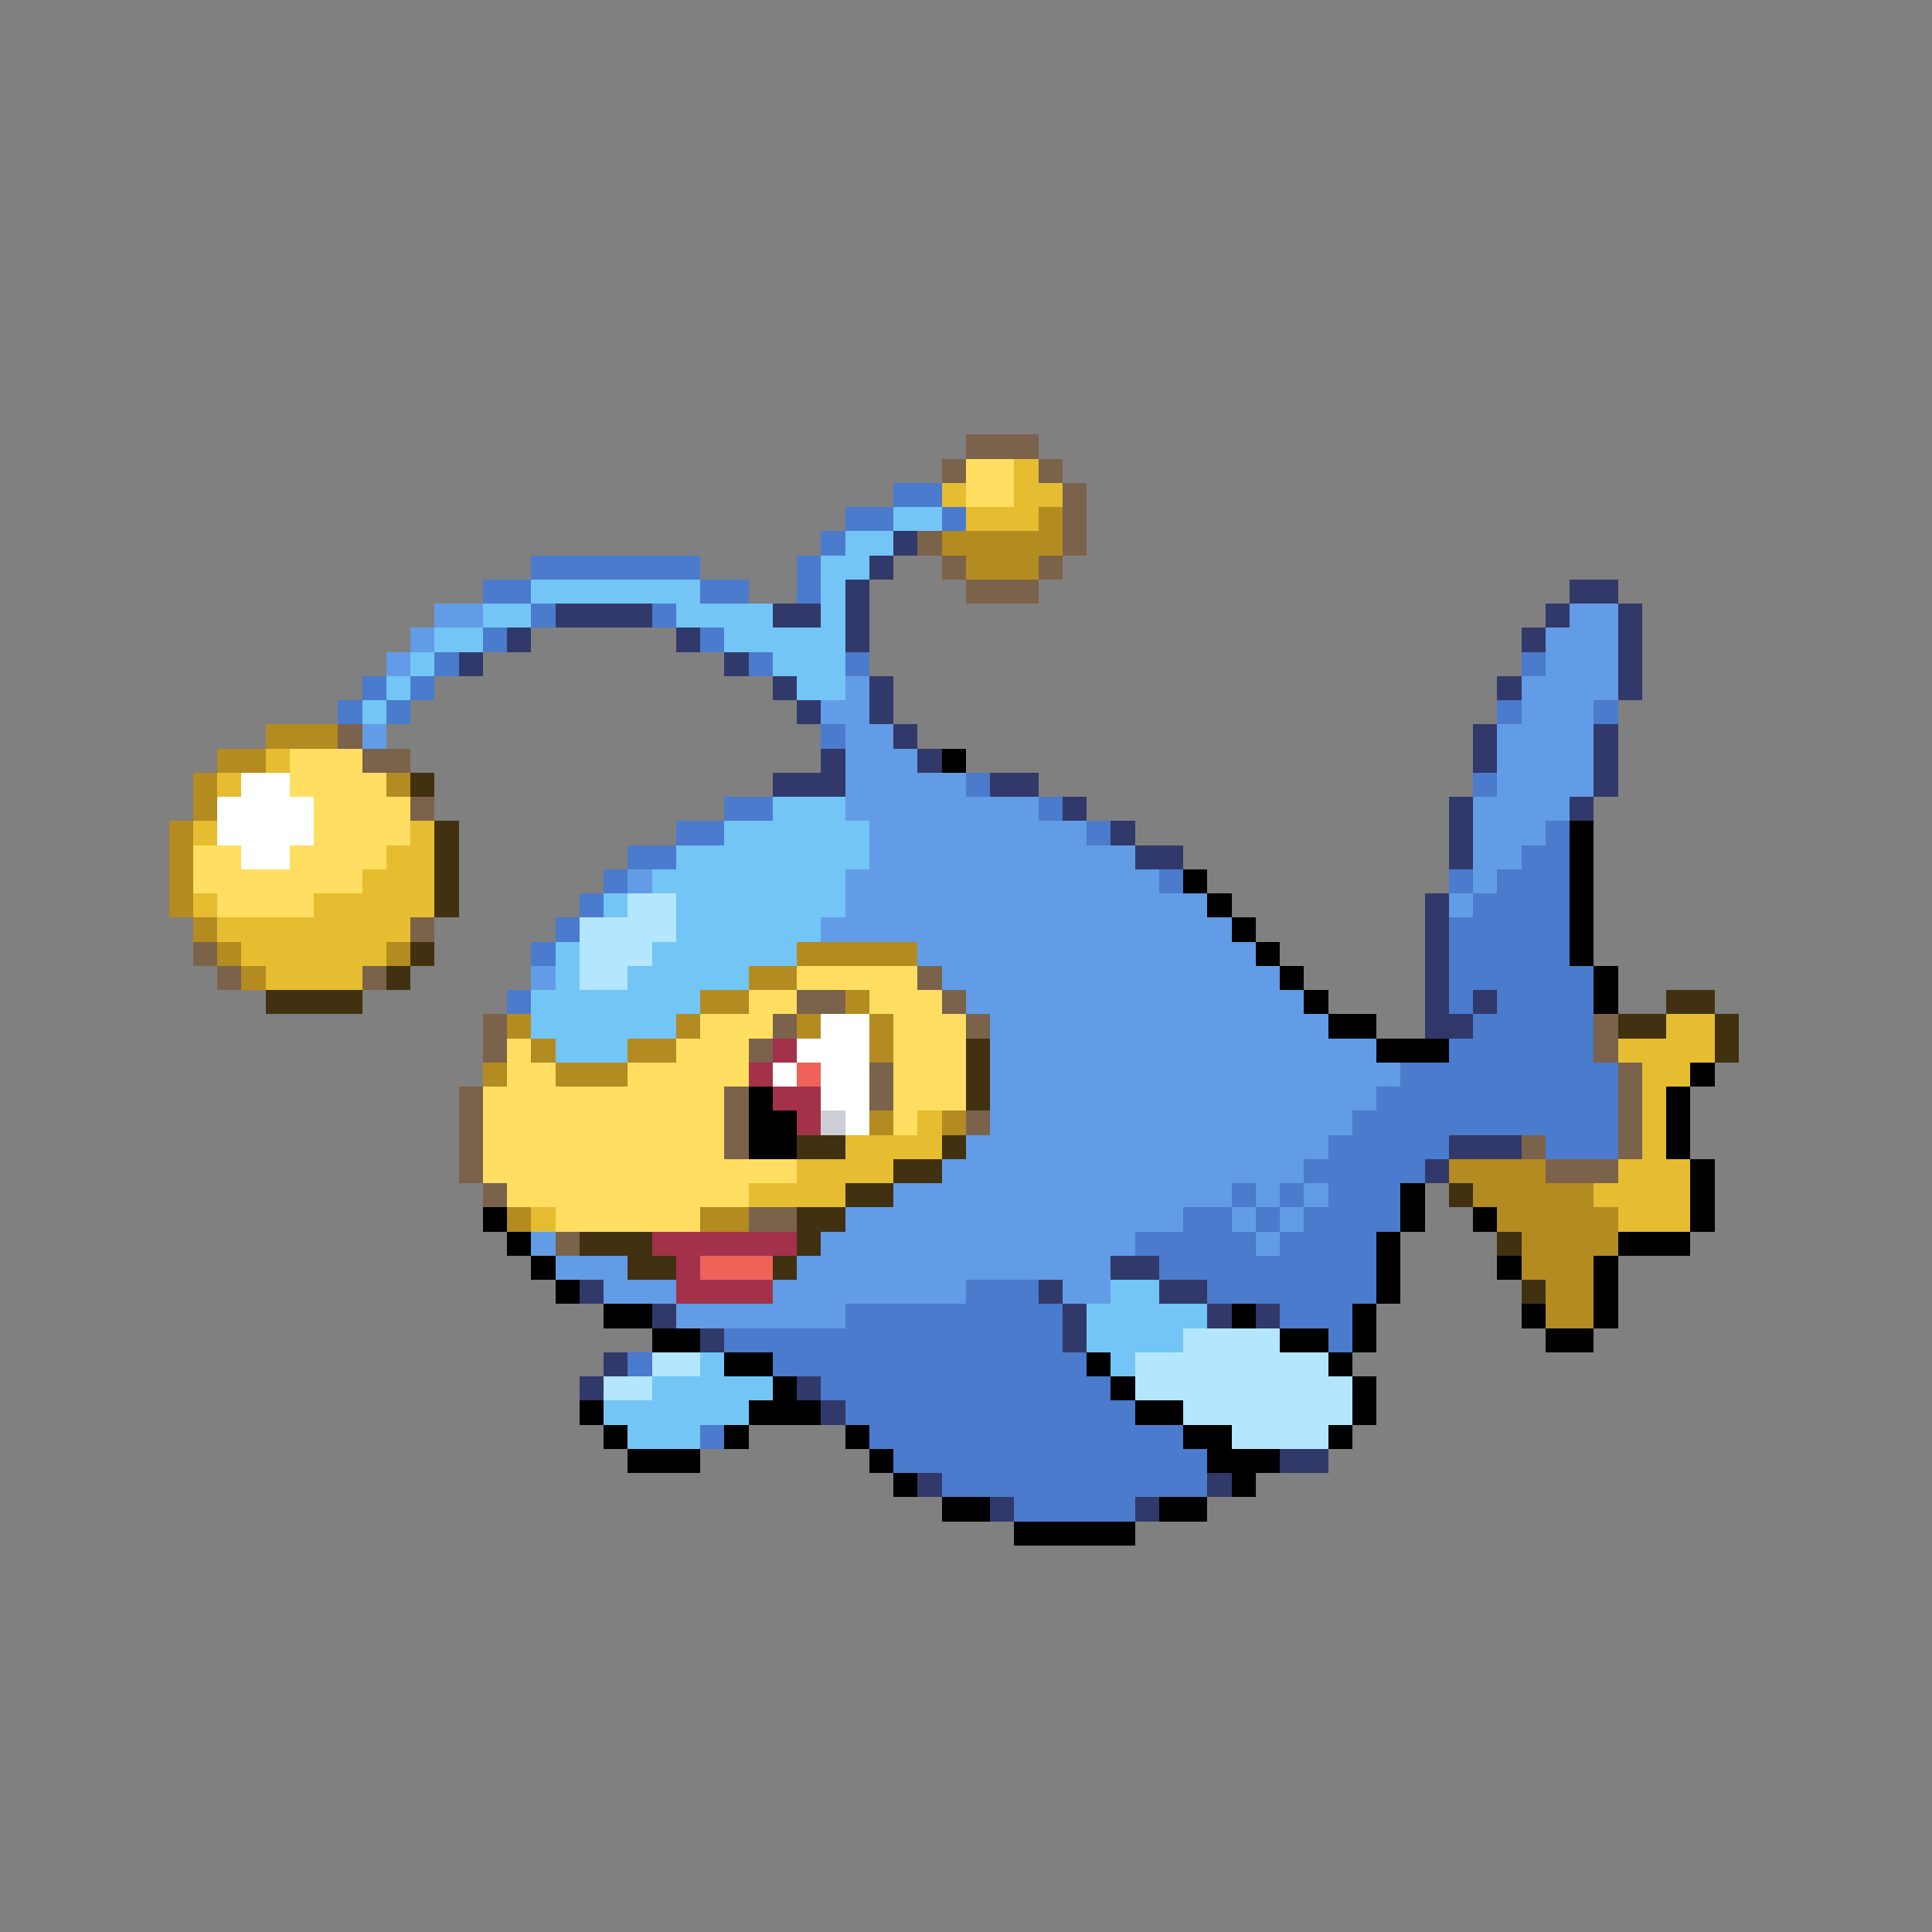 <svg xmlns="http://www.w3.org/2000/svg" viewBox="0 -0.5 80 80" shape-rendering="crispEdges">
<rect x="0" y="-0.5" width="80" height="80" fill="#808080" stroke="none"/>
<path stroke="#7b624a" d="M40 18h3M39 19h1M43 19h1M44 20h1M44 21h1M38 22h1M44 22h1M39 23h1M43 23h1M40 24h3M14 30h1M15 31h2M17 33h1M17 38h1M8 39h1M9 40h1M15 40h1M38 40h1M33 41h2M39 41h1M20 42h1M32 42h1M40 42h1M66 42h1M20 43h1M31 43h1M66 43h1M36 44h1M67 44h1M19 45h1M30 45h1M36 45h1M67 45h1M19 46h1M30 46h1M40 46h1M67 46h1M19 47h1M30 47h1M63 47h1M67 47h1M19 48h1M64 48h3M20 49h1M31 50h2M23 51h1" />
<path stroke="#ffde62" d="M40 19h2M40 20h2M12 31h3M12 32h4M13 33h4M13 34h4M8 35h2M12 35h4M8 36h7M9 37h4M33 40h5M31 41h2M36 41h3M29 42h3M37 42h3M21 43h1M28 43h3M37 43h3M21 44h2M26 44h5M37 44h3M20 45h10M37 45h3M20 46h10M37 46h1M20 47h10M20 48h13M21 49h10M23 50h6" />
<path stroke="#e6bd31" d="M42 19h1M39 20h1M42 20h2M40 21h3M11 31h1M9 32h1M8 34h1M17 34h1M16 35h2M15 36h3M8 37h1M13 37h5M9 38h8M10 39h6M11 40h4M69 42h2M67 43h4M68 44h2M68 45h1M38 46h1M68 46h1M35 47h4M68 47h1M33 48h4M67 48h3M31 49h4M66 49h4M22 50h1M67 50h3" />
<path stroke="#4a7bcd" d="M37 20h2M35 21h2M39 21h1M34 22h1M22 23h7M33 23h1M20 24h2M29 24h2M33 24h1M22 25h1M27 25h1M20 26h1M29 26h1M18 27h1M31 27h1M35 27h1M63 27h1M15 28h1M17 28h1M14 29h1M16 29h1M62 29h1M66 29h1M34 30h1M40 32h1M61 32h1M30 33h2M43 33h1M28 34h2M45 34h1M64 34h1M26 35h2M63 35h2M25 36h1M48 36h1M60 36h1M62 36h3M24 37h1M61 37h4M23 38h1M60 38h5M22 39h1M60 39h5M60 40h6M21 41h1M60 41h1M62 41h4M61 42h5M60 43h6M58 44h9M57 45h10M56 46h11M55 47h5M64 47h3M54 48h5M51 49h1M53 49h1M55 49h3M49 50h2M52 50h1M54 50h4M47 51h5M53 51h4M48 52h9M40 53h3M50 53h7M35 54h9M53 54h3M30 55h14M55 55h1M26 56h1M32 56h13M34 57h12M35 58h12M29 59h1M36 59h13M37 60h13M39 61h11M42 62h5" />
<path stroke="#73c5f6" d="M37 21h2M35 22h2M34 23h2M22 24h7M34 24h1M20 25h2M28 25h4M34 25h1M18 26h2M30 26h5M17 27h1M32 27h3M16 28h1M33 28h2M15 29h1M32 33h3M30 34h6M28 35h8M27 36h8M25 37h1M28 37h7M28 38h6M23 39h1M27 39h6M23 40h1M26 40h5M22 41h7M22 42h6M23 43h3M46 53h2M45 54h5M45 55h4M29 56h1M46 56h1M27 57h5M25 58h6M26 59h3" />
<path stroke="#b48b20" d="M43 21h1M39 22h5M40 23h3M11 30h3M9 31h2M8 32h1M16 32h1M8 33h1M7 34h1M7 35h1M7 36h1M7 37h1M8 38h1M9 39h1M16 39h1M33 39h5M10 40h1M31 40h2M29 41h2M35 41h1M21 42h1M28 42h1M33 42h1M36 42h1M22 43h1M26 43h2M36 43h1M20 44h1M23 44h3M36 46h1M39 46h1M60 48h4M61 49h5M21 50h1M29 50h2M62 50h5M63 51h4M63 52h3M64 53h2M64 54h2" />
<path stroke="#31396a" d="M37 22h1M36 23h1M35 24h1M65 24h2M23 25h4M32 25h2M35 25h1M64 25h1M67 25h1M21 26h1M28 26h1M35 26h1M63 26h1M67 26h1M19 27h1M30 27h1M67 27h1M32 28h1M36 28h1M62 28h1M67 28h1M33 29h1M36 29h1M37 30h1M61 30h1M66 30h1M34 31h1M38 31h1M61 31h1M66 31h1M32 32h3M41 32h2M66 32h1M44 33h1M60 33h1M65 33h1M46 34h1M60 34h1M47 35h2M60 35h1M59 37h1M59 38h1M59 39h1M59 40h1M59 41h1M61 41h1M59 42h2M60 47h3M59 48h1M46 52h2M24 53h1M43 53h1M48 53h2M27 54h1M44 54h1M50 54h1M52 54h1M29 55h1M44 55h1M25 56h1M24 57h1M33 57h1M34 58h1M53 60h2M38 61h1M50 61h1M41 62h1M47 62h1" />
<path stroke="#629ce6" d="M18 25h2M65 25h2M17 26h1M64 26h3M16 27h1M64 27h3M35 28h1M63 28h4M34 29h2M63 29h3M15 30h1M35 30h2M62 30h4M35 31h3M62 31h4M35 32h5M62 32h4M35 33h8M61 33h4M36 34h9M61 34h3M36 35h11M61 35h2M26 36h1M35 36h13M61 36h1M35 37h15M60 37h1M34 38h17M38 39h14M22 40h1M39 40h14M40 41h14M41 42h14M41 43h16M41 44h17M41 45h16M41 46h15M40 47h15M39 48h15M37 49h14M52 49h1M54 49h1M35 50h14M51 50h1M53 50h1M22 51h1M34 51h13M52 51h1M23 52h3M33 52h13M25 53h3M32 53h8M44 53h2M28 54h7" />
<path stroke="#000000" d="M39 31h1M65 34h1M65 35h1M49 36h1M65 36h1M50 37h1M65 37h1M51 38h1M65 38h1M52 39h1M65 39h1M53 40h1M66 40h1M54 41h1M66 41h1M55 42h2M57 43h3M70 44h1M31 45h1M69 45h1M31 46h2M69 46h1M31 47h2M69 47h1M70 48h1M58 49h1M70 49h1M20 50h1M58 50h1M61 50h1M70 50h1M21 51h1M57 51h1M67 51h3M22 52h1M57 52h1M62 52h1M66 52h1M23 53h1M57 53h1M66 53h1M25 54h2M51 54h1M56 54h1M63 54h1M66 54h1M27 55h2M53 55h2M56 55h1M64 55h2M30 56h2M45 56h1M55 56h1M32 57h1M46 57h1M56 57h1M24 58h1M31 58h3M47 58h2M56 58h1M25 59h1M30 59h1M35 59h1M49 59h2M55 59h1M26 60h3M36 60h1M50 60h3M37 61h1M51 61h1M39 62h2M48 62h2M42 63h5" />
<path stroke="#ffffff" d="M10 32h2M9 33h4M9 34h4M10 35h2M34 42h2M33 43h3M32 44h1M34 44h2M34 45h2M35 46h1" />
<path stroke="#413110" d="M17 32h1M18 34h1M18 35h1M18 36h1M18 37h1M17 39h1M16 40h1M11 41h4M69 41h2M67 42h2M71 42h1M40 43h1M71 43h1M40 44h1M40 45h1M33 47h2M39 47h1M37 48h2M35 49h2M60 49h1M33 50h2M24 51h3M33 51h1M62 51h1M26 52h2M32 52h1M63 53h1" />
<path stroke="#b4e6ff" d="M26 37h2M24 38h4M24 39h3M24 40h2M49 55h4M27 56h2M47 56h8M25 57h2M47 57h9M49 58h7M51 59h4" />
<path stroke="#a4314a" d="M32 43h1M31 44h1M32 45h2M33 46h1M27 51h6M28 52h1M28 53h4" />
<path stroke="#ee625a" d="M33 44h1M29 52h3" />
<path stroke="#cdcdd5" d="M34 46h1" />
</svg>